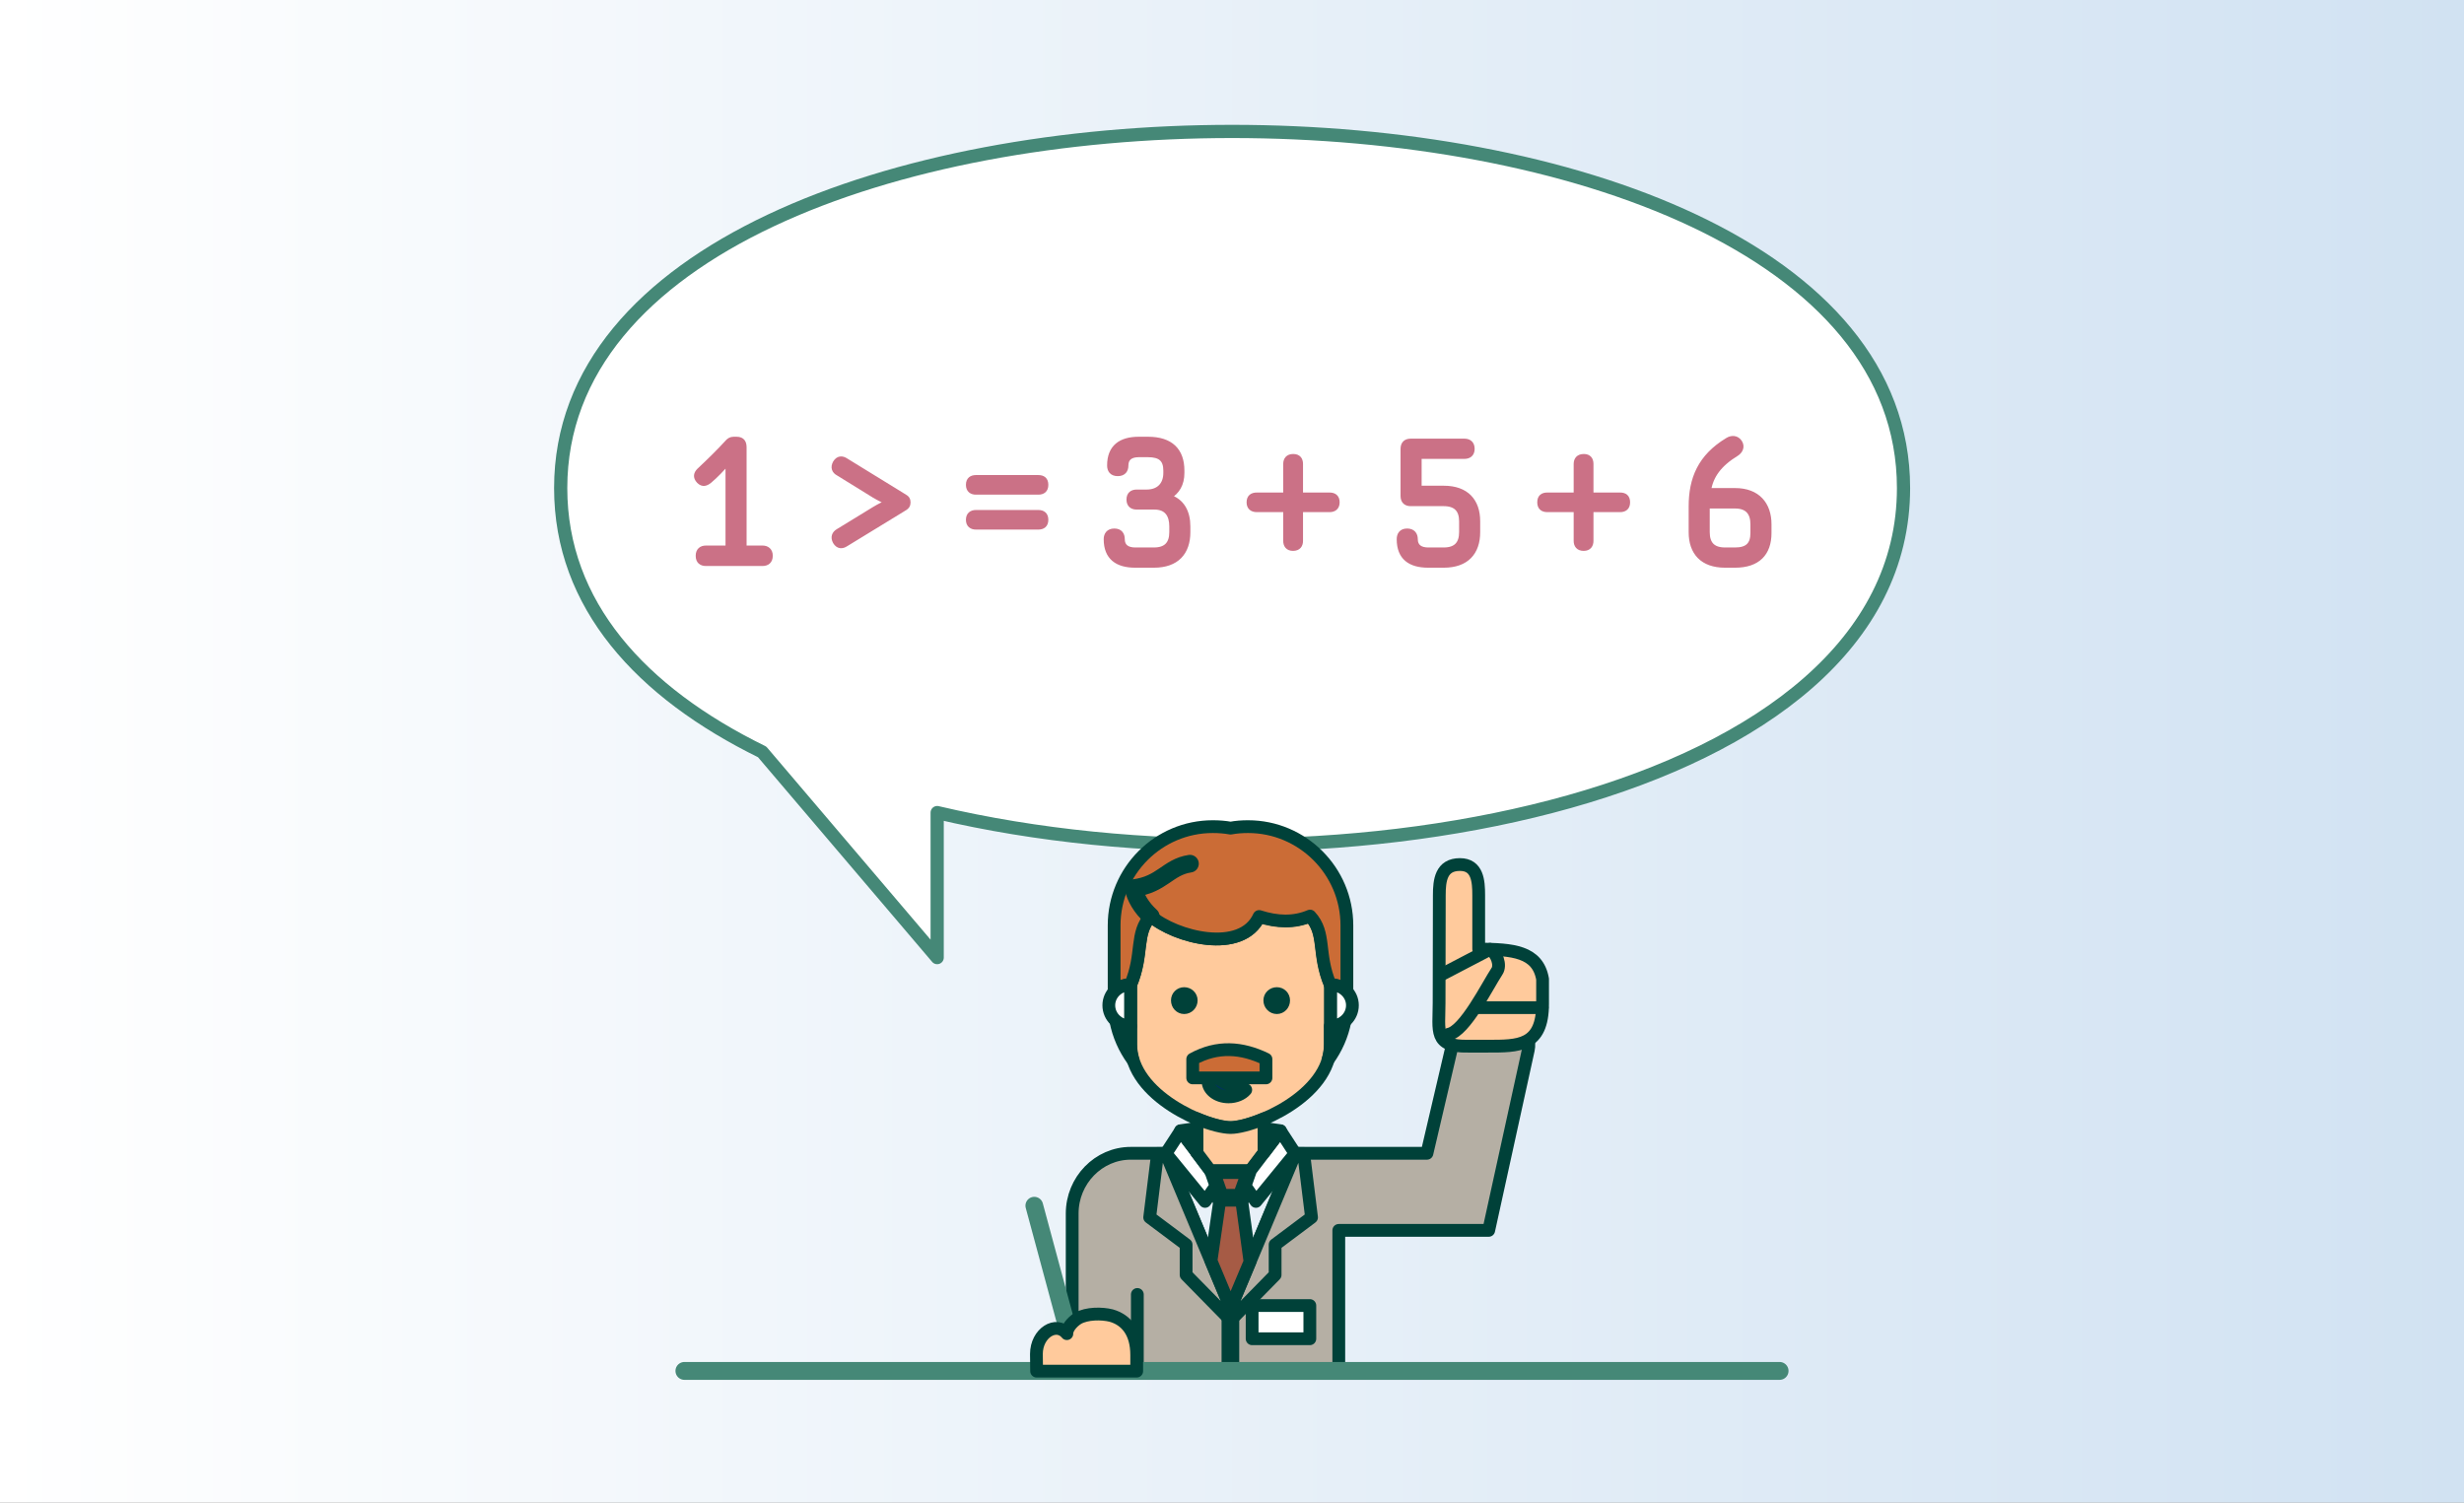 <?xml version="1.0" encoding="UTF-8"?>
<!DOCTYPE svg PUBLIC "-//W3C//DTD SVG 1.1//EN" "http://www.w3.org/Graphics/SVG/1.1/DTD/svg11.dtd">
<svg version="1.2" width="115.71mm" height="70.56mm" viewBox="0 0 11571 7056" preserveAspectRatio="xMidYMid" fill-rule="evenodd" stroke-width="28.222" stroke-linejoin="round" xmlns="http://www.w3.org/2000/svg" xmlns:ooo="http://xml.openoffice.org/svg/export" xmlns:xlink="http://www.w3.org/1999/xlink" xmlns:presentation="http://sun.com/xmlns/staroffice/presentation" xmlns:smil="http://www.w3.org/2001/SMIL20/" xmlns:anim="urn:oasis:names:tc:opendocument:xmlns:animation:1.0" xml:space="preserve">
 <rect x="0" y="0" width="11571" height="7056" fill="#808080" stroke="none"/>
 <defs class="ClipPathGroup">
  <clipPath id="presentation_clip_path" clipPathUnits="userSpaceOnUse">
   <rect x="0" y="0" width="11571" height="7056"/>
  </clipPath>
  <clipPath id="presentation_clip_path_shrink" clipPathUnits="userSpaceOnUse">
   <rect x="11" y="7" width="11548" height="7042"/>
  </clipPath>
 </defs>
 <defs class="TextShapeIndex">
  <g ooo:slide="id1" ooo:id-list="id3 id4 id5 id6 id7 id8 id9 id10 id11 id12 id13 id14 id15 id16 id17 id18 id19 id20 id21 id22 id23 id24 id25 id26 id27 id28 id29 id30"/>
 </defs>
 <defs class="EmbeddedBulletChars">
  <g id="bullet-char-template(57356)" transform="scale(0,-0)">
   <path d="M 580,1141 L 1163,571 580,0 -4,571 580,1141 Z"/>
  </g>
  <g id="bullet-char-template(57354)" transform="scale(0,-0)">
   <path d="M 8,1128 L 1137,1128 1137,0 8,0 8,1128 Z"/>
  </g>
  <g id="bullet-char-template(10146)" transform="scale(0,-0)">
   <path d="M 174,0 L 602,739 174,1481 1456,739 174,0 Z M 1358,739 L 309,1346 659,739 1358,739 Z"/>
  </g>
  <g id="bullet-char-template(10132)" transform="scale(0,-0)">
   <path d="M 2015,739 L 1276,0 717,0 1260,543 174,543 174,936 1260,936 717,1481 1274,1481 2015,739 Z"/>
  </g>
  <g id="bullet-char-template(10007)" transform="scale(0,-0)">
   <path d="M 0,-2 C -7,14 -16,27 -25,37 L 356,567 C 262,823 215,952 215,954 215,979 228,992 255,992 264,992 276,990 289,987 310,991 331,999 354,1012 L 381,999 492,748 772,1049 836,1024 860,1049 C 881,1039 901,1025 922,1006 886,937 835,863 770,784 769,783 710,716 594,584 L 774,223 C 774,196 753,168 711,139 L 727,119 C 717,90 699,76 672,76 641,76 570,178 457,381 L 164,-76 C 142,-110 111,-127 72,-127 30,-127 9,-110 8,-76 1,-67 -2,-52 -2,-32 -2,-23 -1,-13 0,-2 Z"/>
  </g>
  <g id="bullet-char-template(10004)" transform="scale(0,-0)">
   <path d="M 285,-33 C 182,-33 111,30 74,156 52,228 41,333 41,471 41,549 55,616 82,672 116,743 169,778 240,778 293,778 328,747 346,684 L 369,508 C 377,444 397,411 428,410 L 1163,1116 C 1174,1127 1196,1133 1229,1133 1271,1133 1292,1118 1292,1087 L 1292,965 C 1292,929 1282,901 1262,881 L 442,47 C 390,-6 338,-33 285,-33 Z"/>
  </g>
  <g id="bullet-char-template(9679)" transform="scale(0,-0)">
   <path d="M 813,0 C 632,0 489,54 383,161 276,268 223,411 223,592 223,773 276,916 383,1023 489,1130 632,1184 813,1184 992,1184 1136,1130 1245,1023 1353,916 1407,772 1407,592 1407,412 1353,268 1245,161 1136,54 992,0 813,0 Z"/>
  </g>
  <g id="bullet-char-template(8226)" transform="scale(0,-0)">
   <path d="M 346,457 C 273,457 209,483 155,535 101,586 74,649 74,723 74,796 101,859 155,911 209,963 273,989 346,989 419,989 480,963 531,910 582,859 608,796 608,723 608,648 583,586 532,535 482,483 420,457 346,457 Z"/>
  </g>
  <g id="bullet-char-template(8211)" transform="scale(0,-0)">
   <path d="M -4,459 L 1135,459 1135,606 -4,606 -4,459 Z"/>
  </g>
  <g id="bullet-char-template(61548)" transform="scale(0,-0)">
   <path d="M 173,740 C 173,903 231,1043 346,1159 462,1274 601,1332 765,1332 928,1332 1067,1274 1183,1159 1299,1043 1357,903 1357,740 1357,577 1299,437 1183,322 1067,206 928,148 765,148 601,148 462,206 346,322 231,437 173,577 173,740 Z"/>
  </g>
 </defs>
 <defs class="TextEmbeddedBitmaps"/>
 <g>
  <g id="id2" class="Master_Slide">
   <g id="bg-id2" class="Background"/>
   <g id="bo-id2" class="BackgroundObjects"/>
  </g>
 </g>
 <g class="SlideGroup">
  <g>
   <g id="container-id1">
    <g id="id1" class="Slide" clip-path="url(#presentation_clip_path)">
     <g class="Page">
      <g class="Group">
       <g class="com.sun.star.drawing.PolyPolygonShape">
        <g id="id3">
         <rect class="BoundingBox" stroke="none" fill="none" x="0" y="0" width="11573" height="7058"/>
         <g>
          <defs>
           <linearGradient id="gradient1" x1="0" y1="3528" x2="11573" y2="3528" gradientUnits="userSpaceOnUse">
            <stop offset="0" style="stop-color:rgb(255,255,255)"/>
            <stop offset="1" style="stop-color:rgb(209,226,242)"/>
           </linearGradient>
          </defs>
          <path style="fill:url(#gradient1)" d="M 0,0 L 11572,0 11572,7057 0,7057 0,0 Z"/>
         </g>
        </g>
       </g>
       <g class="Group">
        <g class="com.sun.star.drawing.ClosedBezierShape">
         <g id="id4">
          <rect class="BoundingBox" stroke="none" fill="none" x="2602" y="586" width="6369" height="3943"/>
          <path fill="rgb(255,255,255)" stroke="none" d="M 8939,2292 C 8939,3748 6266,4255 4401,3816 L 4401,4497 3579,3531 C 3010,3252 2633,2840 2633,2292 2633,59 8939,59 8939,2292 Z"/>
          <path fill="none" stroke="rgb(69,136,119)" stroke-width="62" stroke-linejoin="round" stroke-linecap="round" d="M 8939,2292 C 8939,3748 6266,4255 4401,3816 L 4401,4497 3579,3531 C 3010,3252 2633,2840 2633,2292 2633,59 8939,59 8939,2292 Z"/>
         </g>
        </g>
        <g class="com.sun.star.drawing.ClosedBezierShape">
         <g id="id5">
          <rect class="BoundingBox" stroke="none" fill="none" x="3259" y="2047" width="5062" height="620"/>
          <path fill="rgb(203,113,134)" stroke="none" d="M 3445,2062 C 3432,2062 3423,2068 3416,2076 3376,2120 3331,2164 3283,2209 3269,2223 3263,2240 3282,2260 3300,2278 3317,2271 3332,2259 3362,2234 3392,2202 3418,2172 L 3418,2573 3315,2573 C 3294,2573 3278,2584 3278,2610 3278,2637 3294,2647 3315,2647 L 3581,2647 C 3601,2647 3618,2637 3618,2610 3618,2584 3601,2573 3581,2573 L 3495,2573 3495,2101 C 3495,2080 3488,2062 3459,2062 L 3445,2062 Z M 3445,2062 L 3445,2062 Z M 3936,2494 C 3917,2505 3910,2523 3922,2545 3936,2568 3955,2567 3972,2556 L 4250,2386 C 4259,2380 4265,2374 4265,2359 4265,2345 4259,2338 4250,2333 L 3972,2162 C 3955,2151 3936,2150 3922,2173 3910,2195 3917,2213 3936,2223 L 4106,2328 C 4128,2341 4150,2352 4169,2359 4150,2365 4128,2377 4106,2390 L 3936,2494 Z M 3936,2494 L 3936,2494 Z M 4876,2312 C 4897,2312 4912,2302 4912,2277 4912,2251 4897,2242 4876,2242 L 4583,2242 C 4563,2242 4547,2251 4547,2277 4547,2302 4563,2312 4583,2312 L 4876,2312 Z M 4876,2312 L 4876,2312 Z M 4876,2476 C 4897,2476 4912,2466 4912,2441 4912,2416 4897,2406 4876,2406 L 4583,2406 C 4563,2406 4547,2416 4547,2441 4547,2466 4563,2476 4583,2476 L 4876,2476 Z M 4876,2476 L 4876,2476 Z M 5579,2472 C 5579,2404 5551,2352 5490,2333 5529,2310 5551,2274 5551,2221 L 5551,2210 C 5551,2115 5498,2062 5391,2062 L 5348,2062 C 5263,2062 5210,2099 5210,2186 5210,2208 5221,2225 5249,2225 5277,2225 5288,2208 5288,2186 5288,2151 5311,2136 5348,2136 L 5391,2136 C 5449,2136 5474,2158 5474,2210 L 5474,2221 C 5474,2273 5444,2310 5384,2310 L 5338,2310 C 5317,2310 5301,2320 5301,2346 5301,2372 5317,2382 5338,2382 L 5421,2382 C 5480,2382 5502,2420 5502,2472 L 5502,2499 C 5502,2552 5477,2582 5419,2582 L 5331,2582 C 5295,2582 5271,2567 5271,2532 5271,2511 5261,2493 5233,2493 5205,2493 5194,2511 5194,2532 5194,2619 5247,2655 5331,2655 L 5419,2655 C 5526,2655 5579,2595 5579,2499 L 5579,2472 Z M 5579,2472 L 5579,2472 Z M 6108,2179 C 6108,2158 6098,2143 6073,2143 6048,2143 6037,2158 6037,2179 L 6037,2324 5902,2324 C 5881,2324 5865,2333 5865,2359 5865,2384 5881,2394 5902,2394 L 6037,2394 6037,2540 C 6037,2560 6047,2576 6072,2576 6098,2576 6108,2560 6108,2540 L 6108,2394 6244,2394 C 6264,2394 6280,2384 6280,2359 6280,2333 6264,2324 6244,2324 L 6108,2324 6108,2179 Z M 6108,2179 L 6108,2179 Z M 6625,2071 C 6604,2071 6588,2081 6588,2108 L 6588,2329 C 6588,2356 6604,2366 6625,2366 L 6780,2366 C 6838,2366 6863,2396 6863,2448 L 6863,2499 C 6863,2552 6838,2582 6780,2582 L 6707,2582 C 6671,2582 6647,2567 6647,2532 6647,2511 6636,2493 6608,2493 6580,2493 6570,2511 6570,2532 6570,2619 6622,2655 6707,2655 L 6780,2655 C 6887,2655 6940,2595 6940,2499 L 6940,2448 C 6940,2353 6887,2292 6780,2292 L 6665,2292 6665,2144 6877,2144 C 6897,2144 6914,2134 6914,2108 6914,2081 6897,2071 6877,2071 L 6625,2071 Z M 6625,2071 L 6625,2071 Z M 7472,2179 C 7472,2158 7462,2143 7438,2143 7412,2143 7401,2158 7401,2179 L 7401,2324 7266,2324 C 7245,2324 7230,2333 7230,2359 7230,2384 7245,2394 7266,2394 L 7401,2394 7401,2540 C 7401,2560 7411,2576 7437,2576 7462,2576 7472,2560 7472,2540 L 7472,2394 7608,2394 C 7629,2394 7644,2384 7644,2359 7644,2333 7629,2324 7608,2324 L 7472,2324 7472,2179 Z M 7472,2179 L 7472,2179 Z M 8113,2066 C 7983,2144 7941,2249 7941,2378 L 7941,2499 C 7941,2595 7994,2655 8101,2655 L 8148,2655 C 8255,2655 8308,2599 8308,2503 L 8308,2462 C 8308,2369 8255,2303 8148,2303 L 8024,2303 C 8035,2236 8073,2181 8155,2131 8172,2120 8185,2099 8170,2076 8155,2054 8131,2055 8113,2066 Z M 8113,2066 L 8113,2066 Z M 8101,2582 C 8042,2582 8018,2552 8018,2499 L 8018,2377 8148,2377 C 8207,2377 8231,2410 8231,2462 L 8231,2503 C 8231,2556 8207,2582 8148,2582 L 8101,2582 Z"/>
          <path fill="none" stroke="rgb(203,113,134)" stroke-width="22" stroke-linejoin="miter" d="M 3445,2062 C 3432,2062 3423,2068 3416,2076 3376,2120 3331,2164 3283,2209 3269,2223 3263,2240 3282,2260 3300,2278 3317,2271 3332,2259 3362,2234 3392,2202 3418,2172 L 3418,2573 3315,2573 C 3294,2573 3278,2584 3278,2610 3278,2637 3294,2647 3315,2647 L 3581,2647 C 3601,2647 3618,2637 3618,2610 3618,2584 3601,2573 3581,2573 L 3495,2573 3495,2101 C 3495,2080 3488,2062 3459,2062 L 3445,2062 Z"/>
          <path fill="none" stroke="rgb(203,113,134)" stroke-width="22" stroke-linejoin="miter" d="M 3936,2494 C 3917,2505 3910,2523 3922,2545 3936,2568 3955,2567 3972,2556 L 4250,2386 C 4259,2380 4265,2374 4265,2359 4265,2345 4259,2338 4250,2333 L 3972,2162 C 3955,2151 3936,2150 3922,2173 3910,2195 3917,2213 3936,2223 L 4106,2328 C 4128,2341 4150,2352 4169,2359 4150,2365 4128,2377 4106,2390 L 3936,2494 Z"/>
          <path fill="none" stroke="rgb(203,113,134)" stroke-width="22" stroke-linejoin="miter" d="M 4876,2312 C 4897,2312 4912,2302 4912,2277 4912,2251 4897,2242 4876,2242 L 4583,2242 C 4563,2242 4547,2251 4547,2277 4547,2302 4563,2312 4583,2312 L 4876,2312 Z"/>
          <path fill="none" stroke="rgb(203,113,134)" stroke-width="22" stroke-linejoin="miter" d="M 4876,2476 C 4897,2476 4912,2466 4912,2441 4912,2416 4897,2406 4876,2406 L 4583,2406 C 4563,2406 4547,2416 4547,2441 4547,2466 4563,2476 4583,2476 L 4876,2476 Z"/>
          <path fill="none" stroke="rgb(203,113,134)" stroke-width="22" stroke-linejoin="miter" d="M 5579,2472 C 5579,2404 5551,2352 5490,2333 5529,2310 5551,2274 5551,2221 L 5551,2210 C 5551,2115 5498,2062 5391,2062 L 5348,2062 C 5263,2062 5210,2099 5210,2186 5210,2208 5221,2225 5249,2225 5277,2225 5288,2208 5288,2186 5288,2151 5311,2136 5348,2136 L 5391,2136 C 5449,2136 5474,2158 5474,2210 L 5474,2221 C 5474,2273 5444,2310 5384,2310 L 5338,2310 C 5317,2310 5301,2320 5301,2346 5301,2372 5317,2382 5338,2382 L 5421,2382 C 5480,2382 5502,2420 5502,2472 L 5502,2499 C 5502,2552 5477,2582 5419,2582 L 5331,2582 C 5295,2582 5271,2567 5271,2532 5271,2511 5261,2493 5233,2493 5205,2493 5194,2511 5194,2532 5194,2619 5247,2655 5331,2655 L 5419,2655 C 5526,2655 5579,2595 5579,2499 L 5579,2472 Z"/>
          <path fill="none" stroke="rgb(203,113,134)" stroke-width="22" stroke-linejoin="miter" d="M 6108,2179 C 6108,2158 6098,2143 6073,2143 6048,2143 6037,2158 6037,2179 L 6037,2324 5902,2324 C 5881,2324 5865,2333 5865,2359 5865,2384 5881,2394 5902,2394 L 6037,2394 6037,2540 C 6037,2560 6047,2576 6072,2576 6098,2576 6108,2560 6108,2540 L 6108,2394 6244,2394 C 6264,2394 6280,2384 6280,2359 6280,2333 6264,2324 6244,2324 L 6108,2324 6108,2179 Z"/>
          <path fill="none" stroke="rgb(203,113,134)" stroke-width="22" stroke-linejoin="miter" d="M 6625,2071 C 6604,2071 6588,2081 6588,2108 L 6588,2329 C 6588,2356 6604,2366 6625,2366 L 6780,2366 C 6838,2366 6863,2396 6863,2448 L 6863,2499 C 6863,2552 6838,2582 6780,2582 L 6707,2582 C 6671,2582 6647,2567 6647,2532 6647,2511 6636,2493 6608,2493 6580,2493 6570,2511 6570,2532 6570,2619 6622,2655 6707,2655 L 6780,2655 C 6887,2655 6940,2595 6940,2499 L 6940,2448 C 6940,2353 6887,2292 6780,2292 L 6665,2292 6665,2144 6877,2144 C 6897,2144 6914,2134 6914,2108 6914,2081 6897,2071 6877,2071 L 6625,2071 Z"/>
          <path fill="none" stroke="rgb(203,113,134)" stroke-width="22" stroke-linejoin="miter" d="M 7472,2179 C 7472,2158 7462,2143 7438,2143 7412,2143 7401,2158 7401,2179 L 7401,2324 7266,2324 C 7245,2324 7230,2333 7230,2359 7230,2384 7245,2394 7266,2394 L 7401,2394 7401,2540 C 7401,2560 7411,2576 7437,2576 7462,2576 7472,2560 7472,2540 L 7472,2394 7608,2394 C 7629,2394 7644,2384 7644,2359 7644,2333 7629,2324 7608,2324 L 7472,2324 7472,2179 Z"/>
          <path fill="none" stroke="rgb(203,113,134)" stroke-width="22" stroke-linejoin="miter" d="M 8113,2066 C 7983,2144 7941,2249 7941,2378 L 7941,2499 C 7941,2595 7994,2655 8101,2655 L 8148,2655 C 8255,2655 8308,2599 8308,2503 L 8308,2462 C 8308,2369 8255,2303 8148,2303 L 8024,2303 C 8035,2236 8073,2181 8155,2131 8172,2120 8185,2099 8170,2076 8155,2054 8131,2055 8113,2066 Z"/>
          <path fill="none" stroke="rgb(203,113,134)" stroke-width="22" stroke-linejoin="miter" d="M 8101,2582 C 8042,2582 8018,2552 8018,2499 L 8018,2377 8148,2377 C 8207,2377 8231,2410 8231,2462 L 8231,2503 C 8231,2556 8207,2582 8148,2582 L 8101,2582 Z"/>
         </g>
        </g>
        <g class="com.sun.star.drawing.ClosedBezierShape">
         <g id="id6">
          <rect class="BoundingBox" stroke="none" fill="none" x="5005" y="4620" width="2206" height="1851"/>
          <path fill="rgb(181,175,164)" stroke="none" d="M 6287,6439 L 6287,5778 6991,5778 7177,4930 C 7210,4779 6904,4552 6869,4698 L 6701,5416 6291,5416 6082,5416 5779,6142 5475,5416 5310,5416 C 5159,5416 5035,5543 5035,5699 L 5035,6439 6287,6439 Z"/>
          <path fill="none" stroke="rgb(0,65,57)" stroke-width="60" stroke-linejoin="round" stroke-linecap="round" d="M 6287,6439 L 6287,5778 6991,5778 7177,4930 C 7210,4779 6904,4552 6869,4698 L 6701,5416 6291,5416 6082,5416 5779,6142 5475,5416 5310,5416 C 5159,5416 5035,5543 5035,5699 L 5035,6439 6287,6439 Z"/>
         </g>
        </g>
        <g class="com.sun.star.drawing.PolyPolygonShape">
         <g id="id7">
          <rect class="BoundingBox" stroke="none" fill="none" x="5369" y="5387" width="821" height="845"/>
          <path fill="rgb(181,175,164)" stroke="none" d="M 5779,6200 L 5570,5987 5570,5845 5399,5717 5436,5417 5475,5417 5779,6143 6083,5417 6122,5417 6159,5717 5988,5845 5988,5987 5779,6200 Z"/>
          <path fill="none" stroke="rgb(0,65,57)" stroke-width="60" stroke-linejoin="round" stroke-linecap="round" d="M 5779,6200 L 5570,5987 5570,5845 5399,5717 5436,5417 5475,5417 5779,6143 6083,5417 6122,5417 6159,5717 5988,5845 5988,5987 5779,6200 Z"/>
         </g>
        </g>
        <g class="com.sun.star.drawing.PolyPolygonShape">
         <g id="id8">
          <rect class="BoundingBox" stroke="none" fill="none" x="5657" y="5594" width="244" height="578"/>
          <path fill="rgb(166,91,69)" stroke="none" d="M 5870,5925 L 5779,6141 5687,5921 5730,5624 5779,5624 5829,5624 5870,5925 Z"/>
          <path fill="none" stroke="rgb(0,65,57)" stroke-width="60" stroke-linejoin="round" stroke-linecap="round" d="M 5870,5925 L 5779,6141 5687,5921 5730,5624 5779,5624 5829,5624 5870,5925 Z"/>
         </g>
        </g>
        <g class="com.sun.star.drawing.PolyPolygonShape">
         <g id="id9">
          <rect class="BoundingBox" stroke="none" fill="none" x="5642" y="5453" width="276" height="215"/>
          <path fill="rgb(166,91,69)" stroke="none" d="M 5875,5495 L 5684,5495 5730,5625 5780,5625 5828,5625 5875,5495 Z"/>
          <path fill="none" stroke="rgb(0,65,57)" stroke-width="83" stroke-linejoin="round" stroke-linecap="round" d="M 5875,5495 L 5684,5495 5730,5625 5780,5625 5828,5625 5875,5495 Z"/>
         </g>
        </g>
        <g class="com.sun.star.drawing.PolyPolygonShape">
         <g id="id10">
          <rect class="BoundingBox" stroke="none" fill="none" x="5445" y="5281" width="296" height="392"/>
          <path fill="rgb(255,255,255)" stroke="none" d="M 5475,5417 L 5659,5642 5710,5569 5684,5495 5544,5311 5475,5417 Z"/>
          <path fill="none" stroke="rgb(0,65,57)" stroke-width="60" stroke-linejoin="round" stroke-linecap="round" d="M 5475,5417 L 5659,5642 5710,5569 5684,5495 5544,5311 5475,5417 Z"/>
         </g>
        </g>
        <g class="com.sun.star.drawing.LineShape">
         <g id="id11">
          <rect class="BoundingBox" stroke="none" fill="none" x="5311" y="6049" width="61" height="420"/>
          <path fill="none" stroke="rgb(0,65,57)" stroke-width="60" stroke-linejoin="round" stroke-linecap="round" d="M 5341,6079 L 5341,6438"/>
         </g>
        </g>
        <g class="com.sun.star.drawing.LineShape">
         <g id="id12">
          <rect class="BoundingBox" stroke="none" fill="none" x="5736" y="6099" width="85" height="382"/>
          <path fill="none" stroke="rgb(0,65,57)" stroke-width="83" stroke-linejoin="round" stroke-linecap="round" d="M 5778,6141 L 5778,6438"/>
         </g>
        </g>
        <g class="com.sun.star.drawing.ClosedBezierShape">
         <g id="id13">
          <rect class="BoundingBox" stroke="none" fill="none" x="5280" y="4271" width="999" height="1057"/>
          <path fill="rgb(255,202,156)" stroke="none" d="M 5778,5296 C 5883,5297 6248,5150 6248,4904 L 6248,4624 C 6186,4476 6229,4383 6152,4301 6078,4332 5998,4329 5914,4303 5831,4482 5521,4404 5405,4301 5329,4383 5372,4476 5310,4624 L 5310,4904 C 5310,5150 5674,5297 5778,5296 Z"/>
          <path fill="none" stroke="rgb(0,65,57)" stroke-width="60" stroke-linejoin="round" stroke-linecap="round" d="M 5778,5296 C 5883,5297 6248,5150 6248,4904 L 6248,4624 C 6186,4476 6229,4383 6152,4301 6078,4332 5998,4329 5914,4303 5831,4482 5521,4404 5405,4301 5329,4383 5372,4476 5310,4624 L 5310,4904 C 5310,5150 5674,5297 5778,5296 Z"/>
         </g>
        </g>
        <g class="com.sun.star.drawing.ClosedBezierShape">
         <g id="id14">
          <rect class="BoundingBox" stroke="none" fill="none" x="5590" y="5223" width="378" height="306"/>
          <path fill="rgb(255,202,156)" stroke="none" d="M 5874,5497 L 5937,5413 5937,5253 C 5871,5281 5812,5295 5779,5295 5745,5295 5685,5281 5620,5253 L 5620,5413 5683,5497 5874,5497 Z"/>
          <path fill="none" stroke="rgb(0,65,57)" stroke-width="60" stroke-linejoin="round" stroke-linecap="round" d="M 5874,5497 L 5937,5413 5937,5253 C 5871,5281 5812,5295 5779,5295 5745,5295 5685,5281 5620,5253 L 5620,5413 5683,5497 5874,5497 Z"/>
         </g>
        </g>
        <g class="com.sun.star.drawing.PolyPolygonShape">
         <g id="id15">
          <rect class="BoundingBox" stroke="none" fill="none" x="5817" y="5281" width="296" height="392"/>
          <path fill="rgb(255,255,255)" stroke="none" d="M 6082,5417 L 5898,5642 5847,5569 5873,5495 6013,5311 6082,5417 Z"/>
          <path fill="none" stroke="rgb(0,65,57)" stroke-width="60" stroke-linejoin="round" stroke-linecap="round" d="M 6082,5417 L 5898,5642 5847,5569 5873,5495 6013,5311 6082,5417 Z"/>
         </g>
        </g>
        <g class="com.sun.star.drawing.ClosedBezierShape">
         <g id="id16">
          <rect class="BoundingBox" stroke="none" fill="none" x="5202" y="3852" width="1155" height="1157"/>
          <path fill="rgb(203,108,54)" stroke="none" d="M 5779,3889 C 5751,3884 5723,3882 5695,3882 L 5695,3882 C 5440,3882 5232,4090 5232,4346 L 5232,4658 C 5250,4637 5278,4625 5309,4625 5371,4478 5328,4384 5404,4302 5518,4401 5831,4483 5913,4304 5997,4331 6077,4334 6152,4302 6228,4384 6185,4478 6247,4625 6278,4625 6306,4637 6325,4658 L 6325,4346 C 6325,4090 6116,3882 5861,3882 L 5861,3882 C 5833,3882 5805,3884 5779,3889 Z M 5779,3889 L 5779,3889 Z M 5240,4794 C 5253,4862 5281,4924 5320,4978 5313,4955 5309,4931 5309,4906 L 5309,4819 C 5282,4819 5258,4810 5240,4794 Z M 5240,4794 L 5240,4794 Z M 6247,4819 L 6247,4906 C 6247,4931 6243,4955 6236,4978 6275,4924 6303,4862 6316,4794 6298,4810 6274,4819 6247,4819 Z"/>
          <path fill="none" stroke="rgb(0,65,57)" stroke-width="60" stroke-linejoin="round" stroke-linecap="round" d="M 5779,3889 C 5751,3884 5723,3882 5695,3882 L 5695,3882 C 5440,3882 5232,4090 5232,4346 L 5232,4658 C 5250,4637 5278,4625 5309,4625 5371,4478 5328,4384 5404,4302 5518,4401 5831,4483 5913,4304 5997,4331 6077,4334 6152,4302 6228,4384 6185,4478 6247,4625 6278,4625 6306,4637 6325,4658 L 6325,4346 C 6325,4090 6116,3882 5861,3882 L 5861,3882 C 5833,3882 5805,3884 5779,3889 Z"/>
          <path fill="none" stroke="rgb(0,65,57)" stroke-width="60" stroke-linejoin="round" stroke-linecap="round" d="M 5240,4794 C 5253,4862 5281,4924 5320,4978 5313,4955 5309,4931 5309,4906 L 5309,4819 C 5282,4819 5258,4810 5240,4794 Z"/>
          <path fill="none" stroke="rgb(0,65,57)" stroke-width="60" stroke-linejoin="round" stroke-linecap="round" d="M 6247,4819 L 6247,4906 C 6247,4931 6243,4955 6236,4978 6275,4924 6303,4862 6316,4794 6298,4810 6274,4819 6247,4819 Z"/>
         </g>
        </g>
        <g class="com.sun.star.drawing.PolyPolygonShape">
         <g id="id17">
          <rect class="BoundingBox" stroke="none" fill="none" x="5514" y="5269" width="138" height="174"/>
          <path fill="rgb(255,255,255)" stroke="none" d="M 5621,5299 L 5621,5412 5544,5310 5621,5299 Z"/>
          <path fill="none" stroke="rgb(0,65,57)" stroke-width="60" stroke-linejoin="round" stroke-linecap="round" d="M 5621,5299 L 5621,5412 5544,5310 5621,5299 Z"/>
         </g>
        </g>
        <g class="com.sun.star.drawing.PolyPolygonShape">
         <g id="id18">
          <rect class="BoundingBox" stroke="none" fill="none" x="5906" y="5269" width="138" height="174"/>
          <path fill="rgb(255,255,255)" stroke="none" d="M 5936,5299 L 5936,5412 6013,5310 5936,5299 Z"/>
          <path fill="none" stroke="rgb(0,65,57)" stroke-width="60" stroke-linejoin="round" stroke-linecap="round" d="M 5936,5299 L 5936,5412 6013,5310 5936,5299 Z"/>
         </g>
        </g>
        <g class="com.sun.star.drawing.OpenBezierShape">
         <g id="id19">
          <rect class="BoundingBox" stroke="none" fill="none" x="5281" y="4014" width="350" height="332"/>
          <path fill="none" stroke="rgb(0,65,57)" stroke-width="83" stroke-linejoin="round" stroke-linecap="round" d="M 5404,4303 C 5360,4263 5331,4213 5323,4171 5458,4154 5483,4072 5588,4056"/>
         </g>
        </g>
        <g class="com.sun.star.drawing.PolyPolygonShape">
         <g id="id20">
          <rect class="BoundingBox" stroke="none" fill="none" x="5850" y="6101" width="332" height="217"/>
          <path fill="rgb(255,255,255)" stroke="none" d="M 5880,6131 L 6151,6131 6151,6287 5880,6287 5880,6131 Z"/>
          <path fill="none" stroke="rgb(0,65,57)" stroke-width="60" stroke-linejoin="round" stroke-linecap="round" d="M 5880,6131 L 6151,6131 6151,6287 5880,6287 5880,6131 Z"/>
         </g>
        </g>
        <g class="com.sun.star.drawing.ClosedBezierShape">
         <g id="id21">
          <rect class="BoundingBox" stroke="none" fill="none" x="5499" y="4636" width="560" height="127"/>
          <path fill="rgb(0,65,57)" stroke="none" d="M 5996,4666 C 5978,4666 5963,4680 5963,4698 5963,4717 5978,4732 5996,4732 6014,4732 6028,4717 6028,4698 6028,4680 6014,4666 5996,4666 Z M 5996,4666 L 5996,4666 Z M 5561,4666 C 5579,4666 5594,4680 5594,4698 5594,4717 5579,4732 5561,4732 5543,4732 5529,4717 5529,4698 5529,4680 5543,4666 5561,4666 Z"/>
          <path fill="none" stroke="rgb(0,65,57)" stroke-width="60" stroke-linejoin="round" stroke-linecap="round" d="M 5996,4666 C 5978,4666 5963,4680 5963,4698 5963,4717 5978,4732 5996,4732 6014,4732 6028,4717 6028,4698 6028,4680 6014,4666 5996,4666 Z"/>
          <path fill="none" stroke="rgb(0,65,57)" stroke-width="60" stroke-linejoin="round" stroke-linecap="round" d="M 5561,4666 C 5579,4666 5594,4680 5594,4698 5594,4717 5579,4732 5561,4732 5543,4732 5529,4717 5529,4698 5529,4680 5543,4666 5561,4666 Z"/>
         </g>
        </g>
        <g class="com.sun.star.drawing.ClosedBezierShape">
         <g id="id22">
          <rect class="BoundingBox" stroke="none" fill="none" x="5177" y="4594" width="1205" height="256"/>
          <path fill="rgb(255,255,255)" stroke="none" d="M 5207,4721 C 5207,4667 5253,4624 5309,4624 L 5309,4721 5309,4819 C 5253,4819 5207,4776 5207,4721 Z M 5207,4721 L 5207,4721 Z M 6351,4721 C 6351,4667 6305,4624 6249,4624 L 6249,4721 6249,4819 C 6305,4819 6351,4776 6351,4721 Z"/>
          <path fill="none" stroke="rgb(0,65,57)" stroke-width="60" stroke-linejoin="round" stroke-linecap="round" d="M 5207,4721 C 5207,4667 5253,4624 5309,4624 L 5309,4721 5309,4819 C 5253,4819 5207,4776 5207,4721 Z"/>
          <path fill="none" stroke="rgb(0,65,57)" stroke-width="60" stroke-linejoin="round" stroke-linecap="round" d="M 6351,4721 C 6351,4667 6305,4624 6249,4624 L 6249,4721 6249,4819 C 6305,4819 6351,4776 6351,4721 Z"/>
         </g>
        </g>
        <g class="com.sun.star.drawing.ClosedBezierShape">
         <g id="id23">
          <rect class="BoundingBox" stroke="none" fill="none" x="5643" y="5006" width="238" height="176"/>
          <path fill="rgb(0,49,94)" stroke="none" d="M 5850,5118 C 5833,5138 5803,5151 5769,5151 5715,5151 5673,5117 5673,5077 5673,5061 5678,5047 5688,5036 5728,5077 5784,5106 5850,5118 Z"/>
          <path fill="none" stroke="rgb(0,65,57)" stroke-width="60" stroke-linejoin="round" stroke-linecap="round" d="M 5850,5118 C 5833,5138 5803,5151 5769,5151 5715,5151 5673,5117 5673,5077 5673,5061 5678,5047 5688,5036 5728,5077 5784,5106 5850,5118 Z"/>
         </g>
        </g>
        <g class="com.sun.star.drawing.ClosedBezierShape">
         <g id="id24">
          <rect class="BoundingBox" stroke="none" fill="none" x="5571" y="4899" width="405" height="194"/>
          <path fill="rgb(203,108,54)" stroke="none" d="M 5601,4974 C 5717,4910 5832,4919 5945,4974 5945,4989 5945,5005 5945,5020 5945,5056 5945,5025 5945,5062 5830,5062 5715,5062 5601,5062 5601,5010 5601,5026 5601,4974 Z"/>
          <path fill="none" stroke="rgb(0,65,57)" stroke-width="60" stroke-linejoin="round" stroke-linecap="round" d="M 5601,4974 C 5717,4910 5832,4919 5945,4974 5945,4989 5945,5005 5945,5020 5945,5056 5945,5025 5945,5062 5830,5062 5715,5062 5601,5062 5601,5010 5601,5026 5601,4974 Z"/>
         </g>
        </g>
        <g class="com.sun.star.drawing.LineShape">
         <g id="id25">
          <rect class="BoundingBox" stroke="none" fill="none" x="4815" y="5620" width="254" height="711"/>
          <path fill="none" stroke="rgb(69,136,119)" stroke-width="83" stroke-linejoin="round" stroke-linecap="round" d="M 5026,6288 L 4857,5662"/>
         </g>
        </g>
        <g class="com.sun.star.drawing.LineShape">
         <g id="id26">
          <rect class="BoundingBox" stroke="none" fill="none" x="3172" y="6396" width="5228" height="85"/>
          <path fill="none" stroke="rgb(69,136,119)" stroke-width="84" stroke-linejoin="round" stroke-linecap="round" d="M 3214,6438 L 8357,6438"/>
         </g>
        </g>
        <g class="com.sun.star.drawing.ClosedBezierShape">
         <g id="id27">
          <rect class="BoundingBox" stroke="none" fill="none" x="4837" y="6141" width="532" height="330"/>
          <path fill="rgb(255,202,156)" stroke="none" d="M 4868,6439 L 5338,6439 C 5338,6416 5338,6385 5338,6363 5338,6257 5289,6198 5218,6178 5174,6167 5104,6167 5062,6191 5033,6209 5009,6240 5010,6263 4961,6203 4867,6259 4867,6359 4867,6374 4868,6414 4868,6439 Z"/>
          <path fill="none" stroke="rgb(0,65,57)" stroke-width="60" stroke-linejoin="round" stroke-linecap="round" d="M 4868,6439 L 5338,6439 C 5338,6416 5338,6385 5338,6363 5338,6257 5289,6198 5218,6178 5174,6167 5104,6167 5062,6191 5033,6209 5009,6240 5010,6263 4961,6203 4867,6259 4867,6359 4867,6374 4868,6414 4868,6439 Z"/>
         </g>
        </g>
        <g class="com.sun.star.drawing.ClosedBezierShape">
         <g id="id28">
          <rect class="BoundingBox" stroke="none" fill="none" x="6726" y="4030" width="549" height="915"/>
          <path fill="rgb(255,202,156)" stroke="none" d="M 6944,4457 L 6944,4203 C 6944,4139 6939,4060 6856,4060 6767,4060 6759,4135 6759,4204 L 6758,4710 C 6758,4842 6732,4916 6894,4913 6911,4913 6971,4913 6987,4913 7130,4913 7244,4915 7244,4714 7244,4666 7244,4601 7244,4598 7221,4467 7103,4458 6944,4457 Z"/>
          <path fill="none" stroke="rgb(0,65,57)" stroke-width="60" stroke-linejoin="round" stroke-linecap="round" d="M 6944,4457 L 6944,4203 C 6944,4139 6939,4060 6856,4060 6767,4060 6759,4135 6759,4204 L 6758,4710 C 6758,4842 6732,4916 6894,4913 6911,4913 6971,4913 6987,4913 7130,4913 7244,4915 7244,4714 7244,4666 7244,4601 7244,4598 7221,4467 7103,4458 6944,4457 Z"/>
         </g>
        </g>
        <g class="com.sun.star.drawing.OpenBezierShape">
         <g id="id29">
          <rect class="BoundingBox" stroke="none" fill="none" x="6739" y="4427" width="330" height="461"/>
          <path fill="none" stroke="rgb(0,65,57)" stroke-width="60" stroke-linejoin="round" stroke-linecap="round" d="M 6803,4857 C 6880,4842 6985,4629 7030,4561 7049,4533 7029,4476 6997,4458 L 6769,4577"/>
         </g>
        </g>
        <g class="com.sun.star.drawing.LineShape">
         <g id="id30">
          <rect class="BoundingBox" stroke="none" fill="none" x="6912" y="4702" width="361" height="61"/>
          <path fill="none" stroke="rgb(0,65,57)" stroke-width="60" stroke-linejoin="round" stroke-linecap="round" d="M 6942,4732 L 7242,4732"/>
         </g>
        </g>
       </g>
      </g>
     </g>
    </g>
   </g>
  </g>
 </g>
</svg>